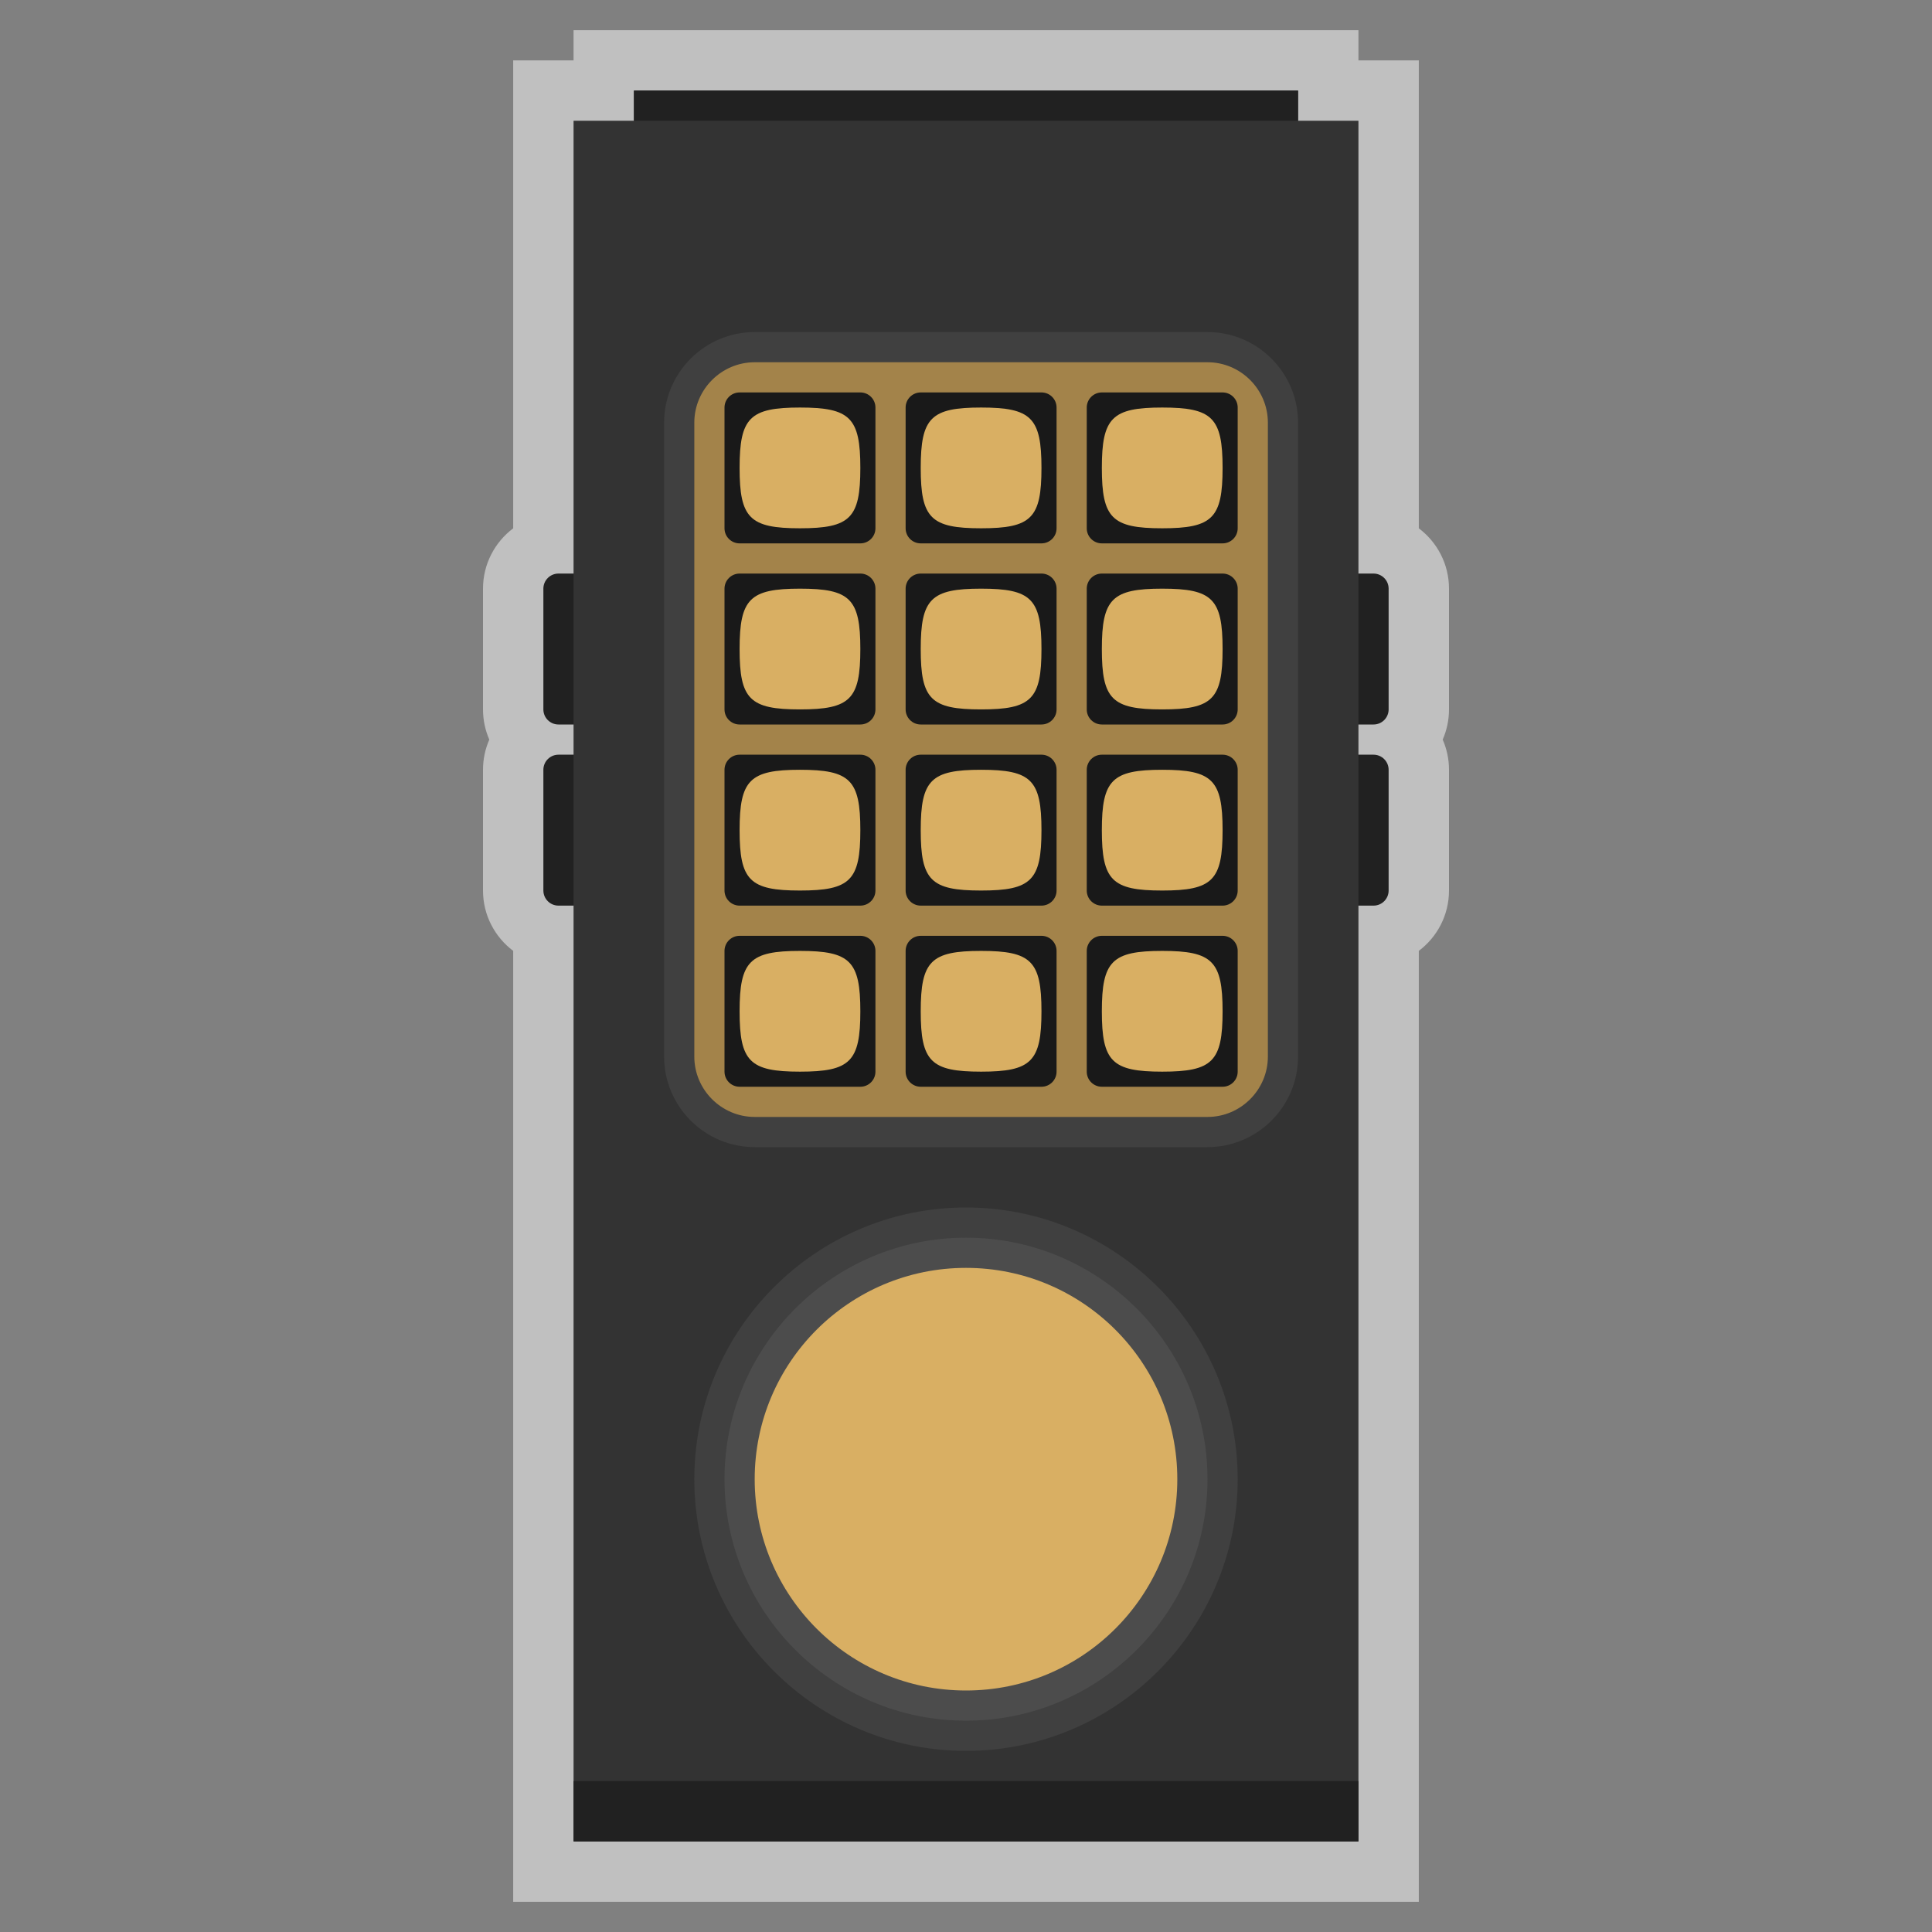<?xml version="1.0" encoding="UTF-8" standalone="no"?>
<svg
   xmlns:dc="http://purl.org/dc/elements/1.1/"
   xmlns:cc="http://creativecommons.org/ns#"
   xmlns:rdf="http://www.w3.org/1999/02/22-rdf-syntax-ns#"
   xmlns:svg="http://www.w3.org/2000/svg"
   xmlns="http://www.w3.org/2000/svg"
   viewBox="0 0 320 320"
   height="320"
   width="320"
   xml:space="preserve"
   version="1.1"
   id="svg2"><rect x="0" y="0" width="320" height="320" fill="#808080" stroke="none"/><defs
     id="defs6"><clipPath
       id="clipPath16"
       clipPathUnits="userSpaceOnUse"><path
         id="path18"
         d="M 0,256 256,256 256,0 0,0 0,256 Z" /></clipPath><clipPath
       id="clipPath24"
       clipPathUnits="userSpaceOnUse"><path
         id="path26"
         d="M 64,252 192,252 192,4 64,4 64,252 Z" /></clipPath></defs><g
     transform="matrix(1.25,0,0,-1.25,0,320)"
     id="g10"><g
       id="g12"><g
         clip-path="url(#clipPath16)"
         id="g14"><g
           id="g20"><g
             id="g22" /><g
             id="g28"><g
               style="opacity:0.5"
               id="g30"
               clip-path="url(#clipPath24)"><g
                 id="g32"
                 transform="translate(192,178)"><path
                   id="path34"
                   style="fill:#ffffff;fill-opacity:1;fill-rule:nonzero;stroke:none"
                   d="M 0,0 C 0,3.265 -1.572,6.169 -4,7.995 L -4,62 l 0,8 -8,0 0,4 -8,0 -88,0 -8,0 0,-4 -8,0 0,-8 0,-54.005 c -2.428,-1.826 -4,-4.73 -4,-7.995 l 0,-16 c 0,-1.421 0.298,-2.774 0.835,-4 -0.537,-1.226 -0.835,-2.579 -0.835,-4 l 0,-16 c 0,-3.265 1.572,-6.169 4,-7.995 l 0,-110.005 0,-8 0,-8 8,0 104,0 8,0 0,8 0,8 0,110.005 c 2.428,1.826 4,4.73 4,7.995 l 0,16 c 0,1.421 -0.298,2.774 -0.835,4 0.537,1.226 0.835,2.579 0.835,4 L 0,0 Z" /></g></g></g></g><g
           transform="translate(182,160)"
           id="g36"><path
             id="path38"
             style="fill:#212121;fill-opacity:1;fill-rule:nonzero;stroke:none"
             d="m 0,0 -4,0 c -1.104,0 -2,0.896 -2,2 l 0,16 c 0,1.104 0.896,2 2,2 l 4,0 c 1.104,0 2,-0.896 2,-2 L 2,2 C 2,0.896 1.104,0 0,0" /></g><g
           transform="translate(182,136)"
           id="g40"><path
             id="path42"
             style="fill:#212121;fill-opacity:1;fill-rule:nonzero;stroke:none"
             d="m 0,0 -4,0 c -1.104,0 -2,0.896 -2,2 l 0,16 c 0,1.104 0.896,2 2,2 l 4,0 c 1.104,0 2,-0.896 2,-2 L 2,2 C 2,0.896 1.104,0 0,0" /></g><g
           transform="translate(78,160)"
           id="g44"><path
             id="path46"
             style="fill:#212121;fill-opacity:1;fill-rule:nonzero;stroke:none"
             d="m 0,0 -4,0 c -1.104,0 -2,0.896 -2,2 l 0,16 c 0,1.104 0.896,2 2,2 l 4,0 c 1.104,0 2,-0.896 2,-2 L 2,2 C 2,0.896 1.104,0 0,0" /></g><g
           transform="translate(78,136)"
           id="g48"><path
             id="path50"
             style="fill:#212121;fill-opacity:1;fill-rule:nonzero;stroke:none"
             d="m 0,0 -4,0 c -1.104,0 -2,0.896 -2,2 l 0,16 c 0,1.104 0.896,2 2,2 l 4,0 c 1.104,0 2,-0.896 2,-2 L 2,2 C 2,0.896 1.104,0 0,0" /></g><g
           transform="translate(172,240)"
           id="g52"><path
             id="path54"
             style="fill:#333333;fill-opacity:1;fill-rule:nonzero;stroke:none"
             d="m 0,0 0,4 -88,0 0,-4 -8,0 0,-228 104,0 L 8,0 0,0 Z" /></g><g
           transform="translate(160,212)"
           id="g56"><path
             id="path58"
             style="fill:#404040;fill-opacity:1;fill-rule:nonzero;stroke:none"
             d="m 0,0 -60,0 c -6.617,0 -12,-5.383 -12,-12 l 0,-84 c 0,-6.617 5.383,-12 12,-12 l 60,0 c 6.617,0 12,5.383 12,12 l 0,84 C 12,-5.383 6.617,0 0,0" /></g><g
           transform="translate(160,108)"
           id="g60"><path
             id="path62"
             style="fill:#a3834a;fill-opacity:1;fill-rule:nonzero;stroke:none"
             d="m 0,0 -60,0 c -4.4,0 -8,3.6 -8,8 l 0,84 c 0,4.4 3.6,8 8,8 l 60,0 c 4.4,0 8,-3.6 8,-8 L 8,8 C 8,3.6 4.4,0 0,0" /></g><g
           transform="translate(128,96)"
           id="g64"><path
             id="path66"
             style="fill:#404040;fill-opacity:1;fill-rule:nonzero;stroke:none"
             d="m 0,0 c -19.851,0 -36,-16.149 -36,-36 0,-19.851 16.149,-36 36,-36 19.851,0 36,16.149 36,36 C 36,-16.149 19.851,0 0,0" /></g><g
           transform="translate(128,92)"
           id="g68"><path
             id="path70"
             style="fill:#4c4c4c;fill-opacity:1;fill-rule:nonzero;stroke:none"
             d="m 0,0 c -17.645,0 -32,-14.355 -32,-32 0,-17.645 14.355,-32 32,-32 17.645,0 32,14.355 32,32 C 32,-14.355 17.645,0 0,0" /></g><g
           transform="translate(156,60)"
           id="g72"><path
             id="path74"
             style="fill:#d9af63;fill-opacity:1;fill-rule:nonzero;stroke:none"
             d="m 0,0 c 0,-15.464 -12.536,-28 -28,-28 -15.464,0 -28,12.536 -28,28 0,15.464 12.536,28 28,28 C -12.536,28 0,15.464 0,0" /></g><g
           transform="translate(114,184)"
           id="g76"><path
             id="path78"
             style="fill:#191919;fill-opacity:1;fill-rule:nonzero;stroke:none"
             d="m 0,0 -16,0 c -1.104,0 -2,0.896 -2,2 l 0,16 c 0,1.104 0.896,2 2,2 l 16,0 c 1.104,0 2,-0.896 2,-2 L 2,2 C 2,0.896 1.104,0 0,0" /></g><g
           transform="translate(106,202)"
           id="g80"><path
             id="path82"
             style="fill:#d9af63;fill-opacity:1;fill-rule:nonzero;stroke:none"
             d="m 0,0 c -6.642,0 -8,-1.349 -8,-8 0,-6.651 1.337,-8 8,-8 6.664,0 8,1.346 8,8 0,6.654 -1.358,8 -8,8" /></g><g
           transform="translate(138,184)"
           id="g84"><path
             id="path86"
             style="fill:#191919;fill-opacity:1;fill-rule:nonzero;stroke:none"
             d="m 0,0 -16,0 c -1.104,0 -2,0.896 -2,2 l 0,16 c 0,1.104 0.896,2 2,2 l 16,0 c 1.104,0 2,-0.896 2,-2 L 2,2 C 2,0.896 1.104,0 0,0" /></g><g
           transform="translate(130,202)"
           id="g88"><path
             id="path90"
             style="fill:#d9af63;fill-opacity:1;fill-rule:nonzero;stroke:none"
             d="m 0,0 c -6.642,0 -8,-1.349 -8,-8 0,-6.651 1.337,-8 8,-8 6.663,0 8,1.346 8,8 0,6.654 -1.358,8 -8,8" /></g><g
           transform="translate(162,184)"
           id="g92"><path
             id="path94"
             style="fill:#191919;fill-opacity:1;fill-rule:nonzero;stroke:none"
             d="m 0,0 -16,0 c -1.104,0 -2,0.896 -2,2 l 0,16 c 0,1.104 0.896,2 2,2 l 16,0 c 1.104,0 2,-0.896 2,-2 L 2,2 C 2,0.896 1.104,0 0,0" /></g><g
           transform="translate(154,202)"
           id="g96"><path
             id="path98"
             style="fill:#d9af63;fill-opacity:1;fill-rule:nonzero;stroke:none"
             d="m 0,0 c -6.642,0 -8,-1.349 -8,-8 0,-6.651 1.338,-8 8,-8 6.663,0 8,1.346 8,8 0,6.654 -1.358,8 -8,8" /></g><g
           transform="translate(114,160)"
           id="g100"><path
             id="path102"
             style="fill:#191919;fill-opacity:1;fill-rule:nonzero;stroke:none"
             d="m 0,0 -16,0 c -1.104,0 -2,0.896 -2,2 l 0,16 c 0,1.104 0.896,2 2,2 l 16,0 c 1.104,0 2,-0.896 2,-2 L 2,2 C 2,0.896 1.104,0 0,0" /></g><g
           transform="translate(106,178)"
           id="g104"><path
             id="path106"
             style="fill:#d9af63;fill-opacity:1;fill-rule:nonzero;stroke:none"
             d="m 0,0 c -6.642,0 -8,-1.349 -8,-8 0,-6.651 1.337,-8 8,-8 6.664,0 8,1.346 8,8 0,6.654 -1.358,8 -8,8" /></g><g
           transform="translate(138,160)"
           id="g108"><path
             id="path110"
             style="fill:#191919;fill-opacity:1;fill-rule:nonzero;stroke:none"
             d="m 0,0 -16,0 c -1.104,0 -2,0.896 -2,2 l 0,16 c 0,1.104 0.896,2 2,2 l 16,0 c 1.104,0 2,-0.896 2,-2 L 2,2 C 2,0.896 1.104,0 0,0" /></g><g
           transform="translate(130,178)"
           id="g112"><path
             id="path114"
             style="fill:#d9af63;fill-opacity:1;fill-rule:nonzero;stroke:none"
             d="m 0,0 c -6.642,0 -8,-1.349 -8,-8 0,-6.651 1.337,-8 8,-8 6.663,0 8,1.346 8,8 0,6.654 -1.358,8 -8,8" /></g><g
           transform="translate(162,160)"
           id="g116"><path
             id="path118"
             style="fill:#191919;fill-opacity:1;fill-rule:nonzero;stroke:none"
             d="m 0,0 -16,0 c -1.104,0 -2,0.896 -2,2 l 0,16 c 0,1.104 0.896,2 2,2 l 16,0 c 1.104,0 2,-0.896 2,-2 L 2,2 C 2,0.896 1.104,0 0,0" /></g><g
           transform="translate(154,178)"
           id="g120"><path
             id="path122"
             style="fill:#d9af63;fill-opacity:1;fill-rule:nonzero;stroke:none"
             d="m 0,0 c -6.642,0 -8,-1.349 -8,-8 0,-6.651 1.338,-8 8,-8 6.663,0 8,1.346 8,8 0,6.654 -1.358,8 -8,8" /></g><g
           transform="translate(114,136)"
           id="g124"><path
             id="path126"
             style="fill:#191919;fill-opacity:1;fill-rule:nonzero;stroke:none"
             d="m 0,0 -16,0 c -1.104,0 -2,0.896 -2,2 l 0,16 c 0,1.104 0.896,2 2,2 l 16,0 c 1.104,0 2,-0.896 2,-2 L 2,2 C 2,0.896 1.104,0 0,0" /></g><g
           transform="translate(106,154)"
           id="g128"><path
             id="path130"
             style="fill:#d9af63;fill-opacity:1;fill-rule:nonzero;stroke:none"
             d="m 0,0 c -6.642,0 -8,-1.349 -8,-8 0,-6.651 1.337,-8 8,-8 6.664,0 8,1.346 8,8 0,6.654 -1.358,8 -8,8" /></g><g
           transform="translate(138,136)"
           id="g132"><path
             id="path134"
             style="fill:#191919;fill-opacity:1;fill-rule:nonzero;stroke:none"
             d="m 0,0 -16,0 c -1.104,0 -2,0.896 -2,2 l 0,16 c 0,1.104 0.896,2 2,2 l 16,0 c 1.104,0 2,-0.896 2,-2 L 2,2 C 2,0.896 1.104,0 0,0" /></g><g
           transform="translate(130,154)"
           id="g136"><path
             id="path138"
             style="fill:#d9af63;fill-opacity:1;fill-rule:nonzero;stroke:none"
             d="m 0,0 c -6.642,0 -8,-1.349 -8,-8 0,-6.651 1.337,-8 8,-8 6.663,0 8,1.346 8,8 0,6.654 -1.358,8 -8,8" /></g><g
           transform="translate(162,136)"
           id="g140"><path
             id="path142"
             style="fill:#191919;fill-opacity:1;fill-rule:nonzero;stroke:none"
             d="m 0,0 -16,0 c -1.104,0 -2,0.896 -2,2 l 0,16 c 0,1.104 0.896,2 2,2 l 16,0 c 1.104,0 2,-0.896 2,-2 L 2,2 C 2,0.896 1.104,0 0,0" /></g><g
           transform="translate(154,154)"
           id="g144"><path
             id="path146"
             style="fill:#d9af63;fill-opacity:1;fill-rule:nonzero;stroke:none"
             d="m 0,0 c -6.642,0 -8,-1.349 -8,-8 0,-6.651 1.338,-8 8,-8 6.663,0 8,1.346 8,8 0,6.654 -1.358,8 -8,8" /></g><g
           transform="translate(114,112)"
           id="g148"><path
             id="path150"
             style="fill:#191919;fill-opacity:1;fill-rule:nonzero;stroke:none"
             d="m 0,0 -16,0 c -1.104,0 -2,0.896 -2,2 l 0,16 c 0,1.104 0.896,2 2,2 l 16,0 c 1.104,0 2,-0.896 2,-2 L 2,2 C 2,0.896 1.104,0 0,0" /></g><g
           transform="translate(106,130)"
           id="g152"><path
             id="path154"
             style="fill:#d9af63;fill-opacity:1;fill-rule:nonzero;stroke:none"
             d="m 0,0 c -6.642,0 -8,-1.349 -8,-8 0,-6.651 1.337,-8 8,-8 6.664,0 8,1.347 8,8 0,6.654 -1.358,8 -8,8" /></g><g
           transform="translate(138,112)"
           id="g156"><path
             id="path158"
             style="fill:#191919;fill-opacity:1;fill-rule:nonzero;stroke:none"
             d="m 0,0 -16,0 c -1.104,0 -2,0.896 -2,2 l 0,16 c 0,1.104 0.896,2 2,2 l 16,0 c 1.104,0 2,-0.896 2,-2 L 2,2 C 2,0.896 1.104,0 0,0" /></g><g
           transform="translate(130,130)"
           id="g160"><path
             id="path162"
             style="fill:#d9af63;fill-opacity:1;fill-rule:nonzero;stroke:none"
             d="m 0,0 c -6.642,0 -8,-1.349 -8,-8 0,-6.651 1.337,-8 8,-8 6.663,0 8,1.347 8,8 0,6.654 -1.358,8 -8,8" /></g><g
           transform="translate(162,112)"
           id="g164"><path
             id="path166"
             style="fill:#191919;fill-opacity:1;fill-rule:nonzero;stroke:none"
             d="m 0,0 -16,0 c -1.104,0 -2,0.896 -2,2 l 0,16 c 0,1.104 0.896,2 2,2 l 16,0 c 1.104,0 2,-0.896 2,-2 L 2,2 C 2,0.896 1.104,0 0,0" /></g><g
           transform="translate(154,130)"
           id="g168"><path
             id="path170"
             style="fill:#d9af63;fill-opacity:1;fill-rule:nonzero;stroke:none"
             d="m 0,0 c -6.642,0 -8,-1.349 -8,-8 0,-6.651 1.338,-8 8,-8 6.663,0 8,1.347 8,8 0,6.654 -1.358,8 -8,8" /></g><path
           id="path172"
           style="fill:#212121;fill-opacity:1;fill-rule:nonzero;stroke:none"
           d="m 180,12 -104,0 0,8 104,0 0,-8 z" /><path
           id="path174"
           style="fill:#212121;fill-opacity:1;fill-rule:nonzero;stroke:none"
           d="m 172,240 -88,0 0,4 88,0 0,-4 z" /></g></g></g></svg>